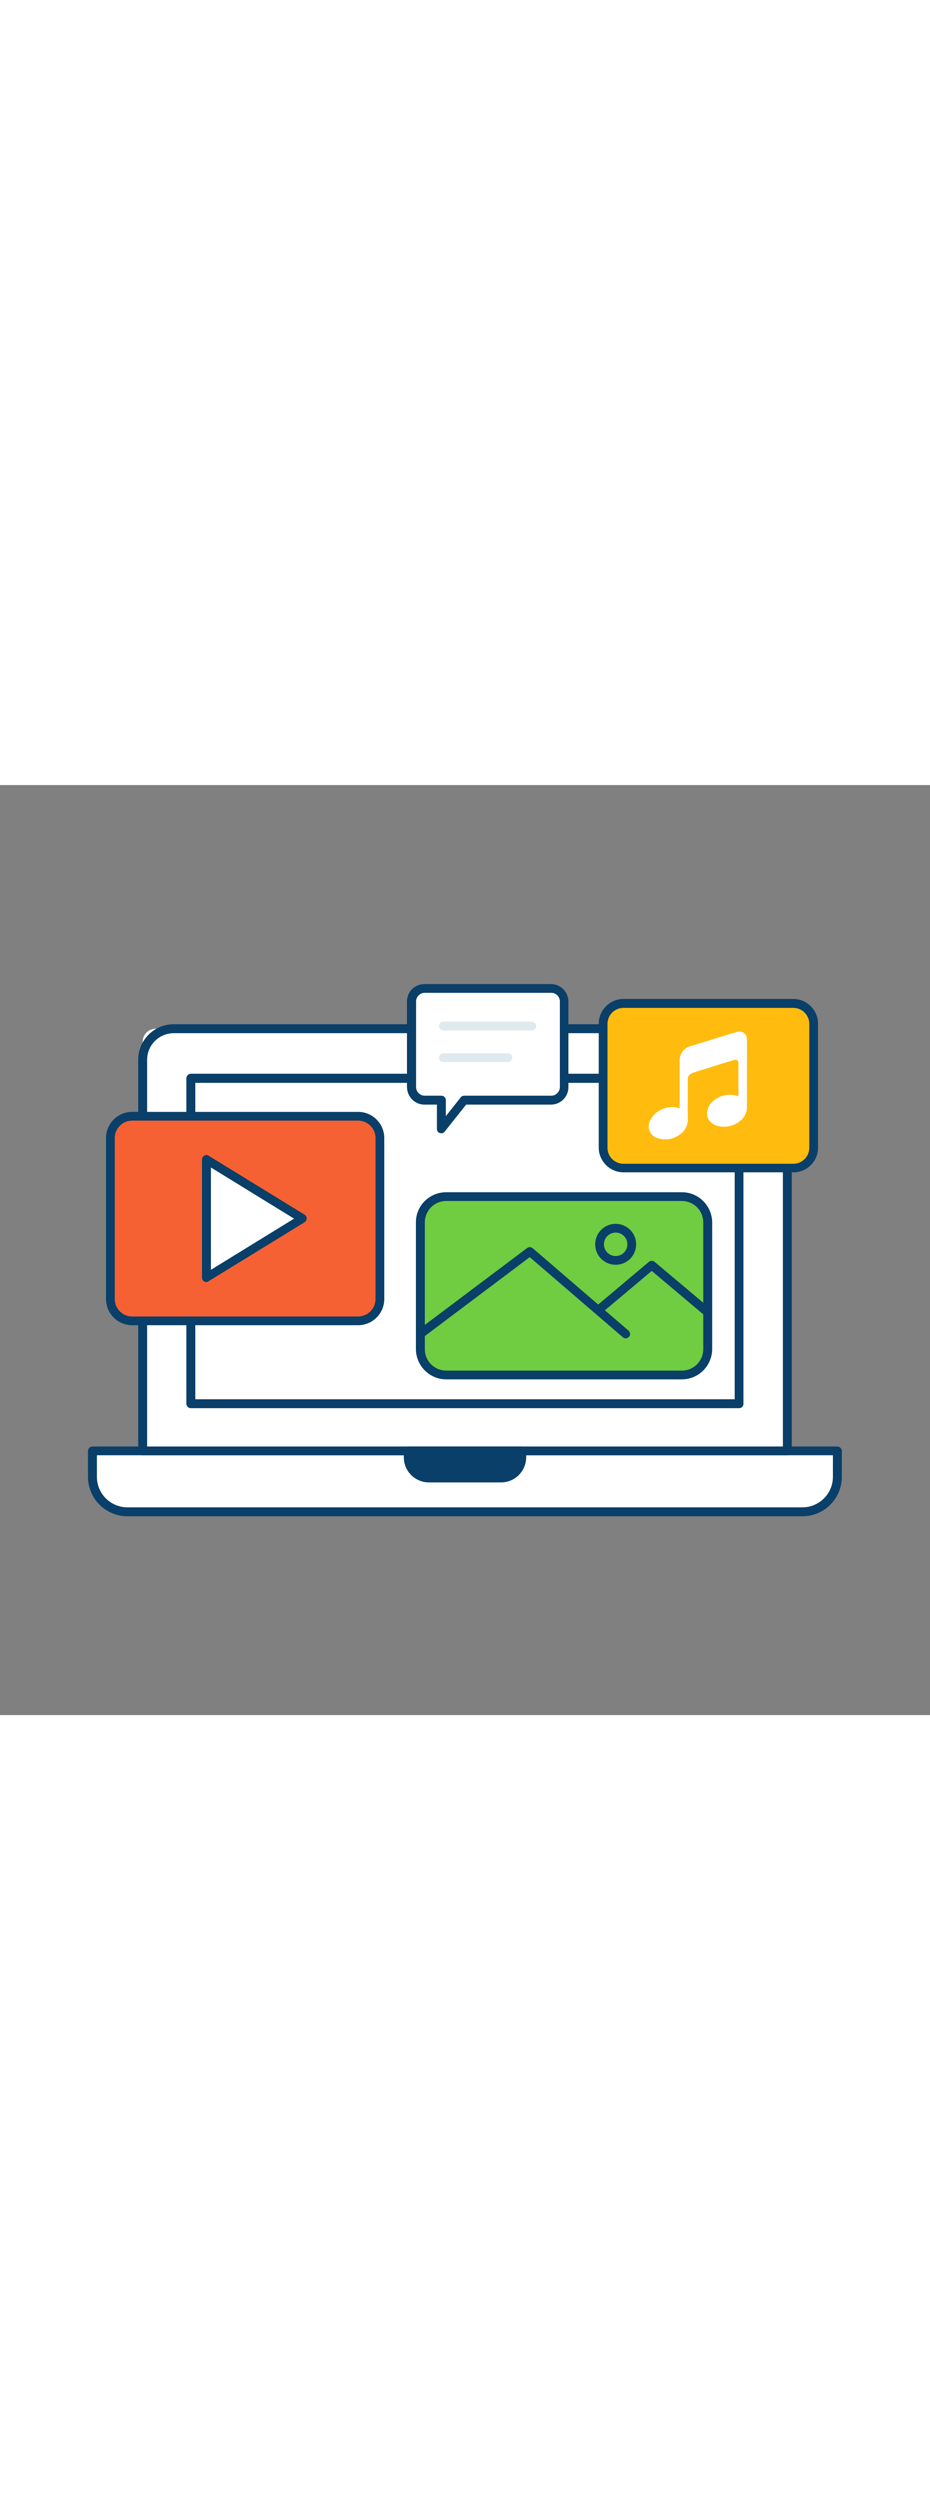 <svg version="1.1" id="Layer_1" xmlns="http://www.w3.org/2000/svg" xmlns:xlink="http://www.w3.org/1999/xlink" x="0px" y="0px" viewBox="0 0 500 500" style="width: 186px;" xml:space="preserve" data-imageid="advertising-5-7" imageName="Advertising 5" class="illustrations_image">
<rect x="0" y="0" width="500" height="500" fill="#808080" stroke="none"/>
<style type="text/css">
	.st0_advertising-5-7{fill:#68E1FD;}
	.st1_advertising-5-7{fill:#093F68;}
	.st2_advertising-5-7{fill:#FFFFFF;}
	.st3_advertising-5-7{fill:#70CC40;}
	.st4_advertising-5-7{fill:#F56132;}
	.st5_advertising-5-7{fill:#DFEAEF;}
	.st6_advertising-5-7{fill:#FFBC0E;}
</style>
<g id="device_advertising-5-7">
	<path class="st0_advertising-5-7 targetColor" d="M49.7,358h400.5l0,0v15c0,9.8-7.9,17.7-17.7,17.7H67.4c-9.8,0-17.7-7.9-17.7-17.7V358L49.7,358z" style="fill: rgb(255, 255, 255);"/>
	<path class="st1_advertising-5-7" d="M431.5,393.1H68.5c-11.7,0-21.2-9.5-21.2-21.2V358c0-1.3,1.1-2.4,2.4-2.4h400.5c1.3,0,2.4,1.1,2.4,2.4v13.9&#10;&#9;&#9;C452.6,383.6,443.1,393.1,431.5,393.1z M52.1,360.3v11.6c0,9.1,7.4,16.4,16.4,16.4h362.9c9.1,0,16.4-7.4,16.4-16.4v-11.6H52.1z"/>
	<path class="st0_advertising-5-7 targetColor" d="M83.8,131h332.5c3.9,0,7,3.1,7,7v220l0,0H76.7l0,0V138C76.7,134.1,79.9,131,83.8,131&#10;&#9;&#9;C83.7,131,83.7,131,83.8,131z" style="fill: rgb(255, 255, 255);"/>
	<path class="st1_advertising-5-7" d="M423.3,360.3H76.7c-1.3,0-2.3-1-2.4-2.3V147.7c0-10.5,8.5-19.1,19.1-19.1h313.2c10.5,0,19.1,8.5,19.1,19.1V358&#10;&#9;&#9;C425.6,359.3,424.6,360.3,423.3,360.3z M79.1,355.6h341.8V147.7c0-7.9-6.4-14.3-14.3-14.3H93.4c-7.9,0-14.3,6.4-14.3,14.3V355.6z"/>
	<rect x="102.6" y="157.7" class="st2_advertising-5-7" width="294.7" height="174.9"/>
	<path class="st1_advertising-5-7" d="M397.4,335H102.6c-1.3,0-2.4-1.1-2.4-2.4v-175c0-1.3,1.1-2.4,2.4-2.4h294.7c1.3,0,2.4,1.1,2.4,2.4v174.9&#10;&#9;&#9;C399.8,333.9,398.7,335,397.4,335C397.4,335,397.4,335,397.4,335z M105,330.2h290V160.1H105V330.2z"/>
	<path class="st1_advertising-5-7" d="M219.5,358h61l0,0v4.2c0,5.7-4.6,10.4-10.4,10.4l0,0h-40.3c-5.7,0-10.4-4.6-10.4-10.4l0,0V358L219.5,358z"/>
	<path class="st1_advertising-5-7" d="M269.4,374.9h-38.8c-7.4,0-13.5-6-13.5-13.5V358c0-1.3,1.1-2.4,2.4-2.4h61c1.3,0,2.4,1.1,2.4,2.4v3.5&#10;&#9;&#9;C282.8,368.9,276.8,374.9,269.4,374.9z M221.9,360.3v1.1c0,4.8,3.9,8.7,8.8,8.8h38.8c4.8,0,8.7-3.9,8.8-8.8v-1.1H221.9z"/>
	<circle class="st0_advertising-5-7 targetColor" cx="250" cy="142.6" r="2.3" style="fill: rgb(255, 255, 255);"/>
	<path class="st1_advertising-5-7" d="M250,147.3c-2.6,0-4.7-2.1-4.7-4.7s2.1-4.7,4.7-4.7s4.7,2.1,4.7,4.7c0,0,0,0,0,0&#10;&#9;&#9;C254.7,145.2,252.6,147.3,250,147.3z M250,142.6h2.3H250z"/>
</g>
<g id="image_advertising-5-7">
	<path class="st3_advertising-5-7" d="M239.8,221.2h126.8c7.6,0,13.8,6.2,13.8,13.8v68.3c0,7.6-6.2,13.8-13.8,13.8H239.8c-7.6,0-13.8-6.2-13.8-13.8&#10;&#9;&#9;V235C226,227.4,232.2,221.2,239.8,221.2z"/>
	<path class="st1_advertising-5-7" d="M366.6,319.5H239.9c-9,0-16.2-7.3-16.3-16.2v-68.2c0-9,7.3-16.2,16.3-16.2h126.7c9,0,16.2,7.3,16.3,16.2v68.2&#10;&#9;&#9;C382.8,312.2,375.6,319.5,366.6,319.5z M239.9,223.6c-6.4,0-11.5,5.2-11.5,11.5v68.2c0,6.4,5.2,11.5,11.5,11.5h126.7&#10;&#9;&#9;c6.4,0,11.5-5.2,11.5-11.5v-68.2c0-6.4-5.2-11.5-11.5-11.5H239.9z"/>
	<path class="st1_advertising-5-7" d="M226,297.4c-1.3,0-2.4-1-2.4-2.4c0-0.8,0.3-1.5,1-1.9l58.8-44.2c0.9-0.7,2.1-0.6,3,0.1l51.4,44.2&#10;&#9;&#9;c1,0.8,1.3,2.3,0.5,3.3c-0.8,1-2.3,1.3-3.3,0.5c-0.1-0.1-0.2-0.1-0.2-0.2l-50-43l-57.3,43.1C227,297.2,226.5,297.4,226,297.4z"/>
	<path class="st1_advertising-5-7" d="M380.5,285.9c-0.6,0-1.1-0.2-1.5-0.6l-28.6-24.1l-26.4,22.2c-1,0.8-2.5,0.7-3.3-0.3s-0.7-2.5,0.3-3.3&#10;&#9;&#9;l27.9-23.5c0.9-0.7,2.2-0.7,3,0l30.1,25.3c1,0.8,1.1,2.3,0.3,3.3C381.8,285.6,381.2,285.9,380.5,285.9L380.5,285.9z"/>
	<path class="st1_advertising-5-7" d="M331,257.9c-6.1,0-11-4.9-11-11s4.9-11,11-11s11,4.9,11,11S337.1,257.9,331,257.9z M331,240.6&#10;&#9;&#9;c-3.5,0-6.3,2.8-6.3,6.3s2.8,6.3,6.3,6.3c3.5,0,6.3-2.8,6.3-6.3c0,0,0,0,0,0C337.3,243.4,334.5,240.6,331,240.6z"/>
</g>
<g id="video_advertising-5-7">
	<path class="st4_advertising-5-7" d="M71.2,178.1h121.1c6.6,0,11.9,5.3,11.9,11.9v86.2c0,6.6-5.3,11.9-11.9,11.9H71.2c-6.6,0-11.9-5.3-11.9-11.9&#10;&#9;&#9;V190C59.3,183.4,64.6,178.1,71.2,178.1z"/>
	<path class="st1_advertising-5-7" d="M192.5,290.4H71.1c-7.8,0-14.1-6.3-14.1-14.1v-86.5c0-7.8,6.3-14.1,14.1-14.1h121.4c7.8,0,14.1,6.3,14.1,14.1&#10;&#9;&#9;v86.5C206.6,284.1,200.3,290.4,192.5,290.4z M71.1,180.4c-5.2,0-9.4,4.2-9.4,9.4v86.5c0,5.2,4.2,9.4,9.4,9.4h121.4&#10;&#9;&#9;c5.2,0,9.4-4.2,9.4-9.4v-86.5c0-5.2-4.2-9.4-9.4-9.4L71.1,180.4z"/>
	<polygon class="st2_advertising-5-7" points="162.6,233.1 111,264.8 111,201.3 &#9;"/>
	<path class="st1_advertising-5-7" d="M111,267.2c-0.4,0-0.8-0.1-1.2-0.3c-0.7-0.4-1.2-1.2-1.2-2.1v-63.5c0-1.3,1.1-2.4,2.4-2.4&#10;&#9;&#9;c0.4,0,0.9,0.1,1.2,0.4l51.6,31.7c1.1,0.7,1.4,2.2,0.7,3.3c-0.2,0.3-0.4,0.5-0.7,0.7l-51.6,31.7C111.9,267,111.4,267.1,111,267.2z&#10;&#9;&#9; M113.4,205.6v55l44.7-27.5L113.4,205.6z"/>
</g>
<g id="speech-bubble_advertising-5-7">
	<path class="st2_advertising-5-7" d="M296.2,109.3h-68c-3.9,0-7,3.1-7,7v46.1c0,3.9,3.1,7,7,7h9v15.5l12.2-15.5h46.8c3.9,0,7-3.1,7-7v-46.2&#10;&#9;&#9;C303.2,112.4,300.1,109.3,296.2,109.3z"/>
	<path class="st1_advertising-5-7" d="M237.3,187.2c-0.3,0-0.5,0-0.8-0.1c-1-0.3-1.6-1.2-1.6-2.2v-13.1h-6.7c-5.2,0-9.3-4.2-9.4-9.4v-46.1&#10;&#9;&#9;c0-5.2,4.2-9.3,9.4-9.3h68c5.2,0,9.3,4.2,9.4,9.3v46.1c0,5.2-4.2,9.4-9.4,9.4h-45.6l-11.5,14.5C238.7,186.9,238,187.2,237.3,187.2z&#10;&#9;&#9; M228.3,111.7c-2.5,0-4.6,2.1-4.6,4.6v46.1c0,2.5,2.1,4.6,4.6,4.6h9c1.3,0,2.4,1.1,2.4,2.4v8.6l8-10.1c0.4-0.6,1.1-0.9,1.9-0.9&#10;&#9;&#9;h46.8c2.5,0,4.6-2.1,4.6-4.6v-46.1c0-2.5-2.1-4.6-4.6-4.6H228.3z"/>
	<path class="st5_advertising-5-7" d="M286.1,131.9h-47.6c-1.3,0.1-2.4-0.9-2.5-2.2s0.9-2.4,2.2-2.5c0.1,0,0.2,0,0.3,0h47.6c1.3,0.1,2.3,1.2,2.2,2.5&#10;&#9;&#9;C288.2,130.9,287.3,131.8,286.1,131.9z"/>
	<path class="st5_advertising-5-7" d="M273.2,148.9h-34.7c-1.3,0.1-2.4-0.9-2.5-2.2s0.9-2.4,2.2-2.5c0.1,0,0.2,0,0.3,0h34.7c1.3,0.1,2.3,1.2,2.2,2.5&#10;&#9;&#9;C275.3,147.9,274.4,148.9,273.2,148.9z"/>
</g>
<g id="music_advertising-5-7">
	<path class="st6_advertising-5-7" d="M334.3,117.4h93.2c5.5,0,10,4.5,10,10v68.5c0,5.5-4.5,10-10,10h-93.2c-5.5,0-10-4.5-10-10v-68.5&#10;&#9;&#9;C324.3,121.9,328.8,117.4,334.3,117.4z"/>
	<path class="st1_advertising-5-7" d="M426.5,208.2h-91.3c-7.3,0-13.3-6-13.3-13.3v-66.6c0-7.3,6-13.3,13.3-13.3h91.3c7.3,0,13.3,6,13.3,13.3v66.6&#10;&#9;&#9;C439.8,202.3,433.9,208.2,426.5,208.2z M335.2,119.8c-4.7,0-8.6,3.8-8.6,8.6v66.6c0,4.7,3.8,8.6,8.6,8.6h91.3&#10;&#9;&#9;c4.7,0,8.6-3.8,8.6-8.6v-66.6c0-4.7-3.8-8.6-8.6-8.6H335.2z"/>
	<g id="SBwUh1_advertising-5-7">
		<path class="st2_advertising-5-7" d="M397,167.4v-17.8c0-1.6-0.8-2.2-2.3-1.8c-2.1,0.6-4.2,1.3-6.3,1.9l-8.9,2.8c-2.3,0.7-4.7,1.4-7,2.2&#10;&#9;&#9;&#9;c-0.7,0.3-1.3,0.7-1.8,1.1c-0.6,0.6-0.9,1.4-0.9,2.3c0,7-0.1,14.1,0,21.1c0.2,3.7-1.7,7.2-4.9,9.1c-3.3,2.2-7.3,2.8-11.1,1.6&#10;&#9;&#9;&#9;c-3.6-0.9-5.8-4.6-4.8-8.2c0.1-0.5,0.3-1,0.6-1.5c1.3-2.6,3.4-4.6,6.1-5.8c2-0.9,4.1-1.3,6.2-1.3c1.2,0,2.4,0.3,3.5,0.8v-0.6&#10;&#9;&#9;&#9;c0-8.4,0-16.8,0-25.2c0-3.6,2.3-6.7,5.7-7.7c5.3-1.6,10.6-3.2,15.9-4.9c2.9-0.9,5.7-1.8,8.6-2.6c1-0.4,2.1-0.4,3.1-0.2&#10;&#9;&#9;&#9;c1.5,0.4,2.5,1.6,2.8,3.1c0,0.4,0.1,0.8,0.1,1.3c0,12,0,24,0,36c0,2.8-1.2,5.4-3.4,7.2c-2.8,2.5-6.6,3.7-10.4,3.3&#10;&#9;&#9;&#9;c-2-0.1-4-0.9-5.5-2.2c-1.7-1.5-2.5-3.8-2.1-6c0.4-2.4,1.8-4.6,3.8-6c2.8-2.2,6.4-3.2,10-2.8c0.9,0.2,1.8,0.4,2.7,0.6L397,167.4z"/>
	</g>
</g>
</svg>